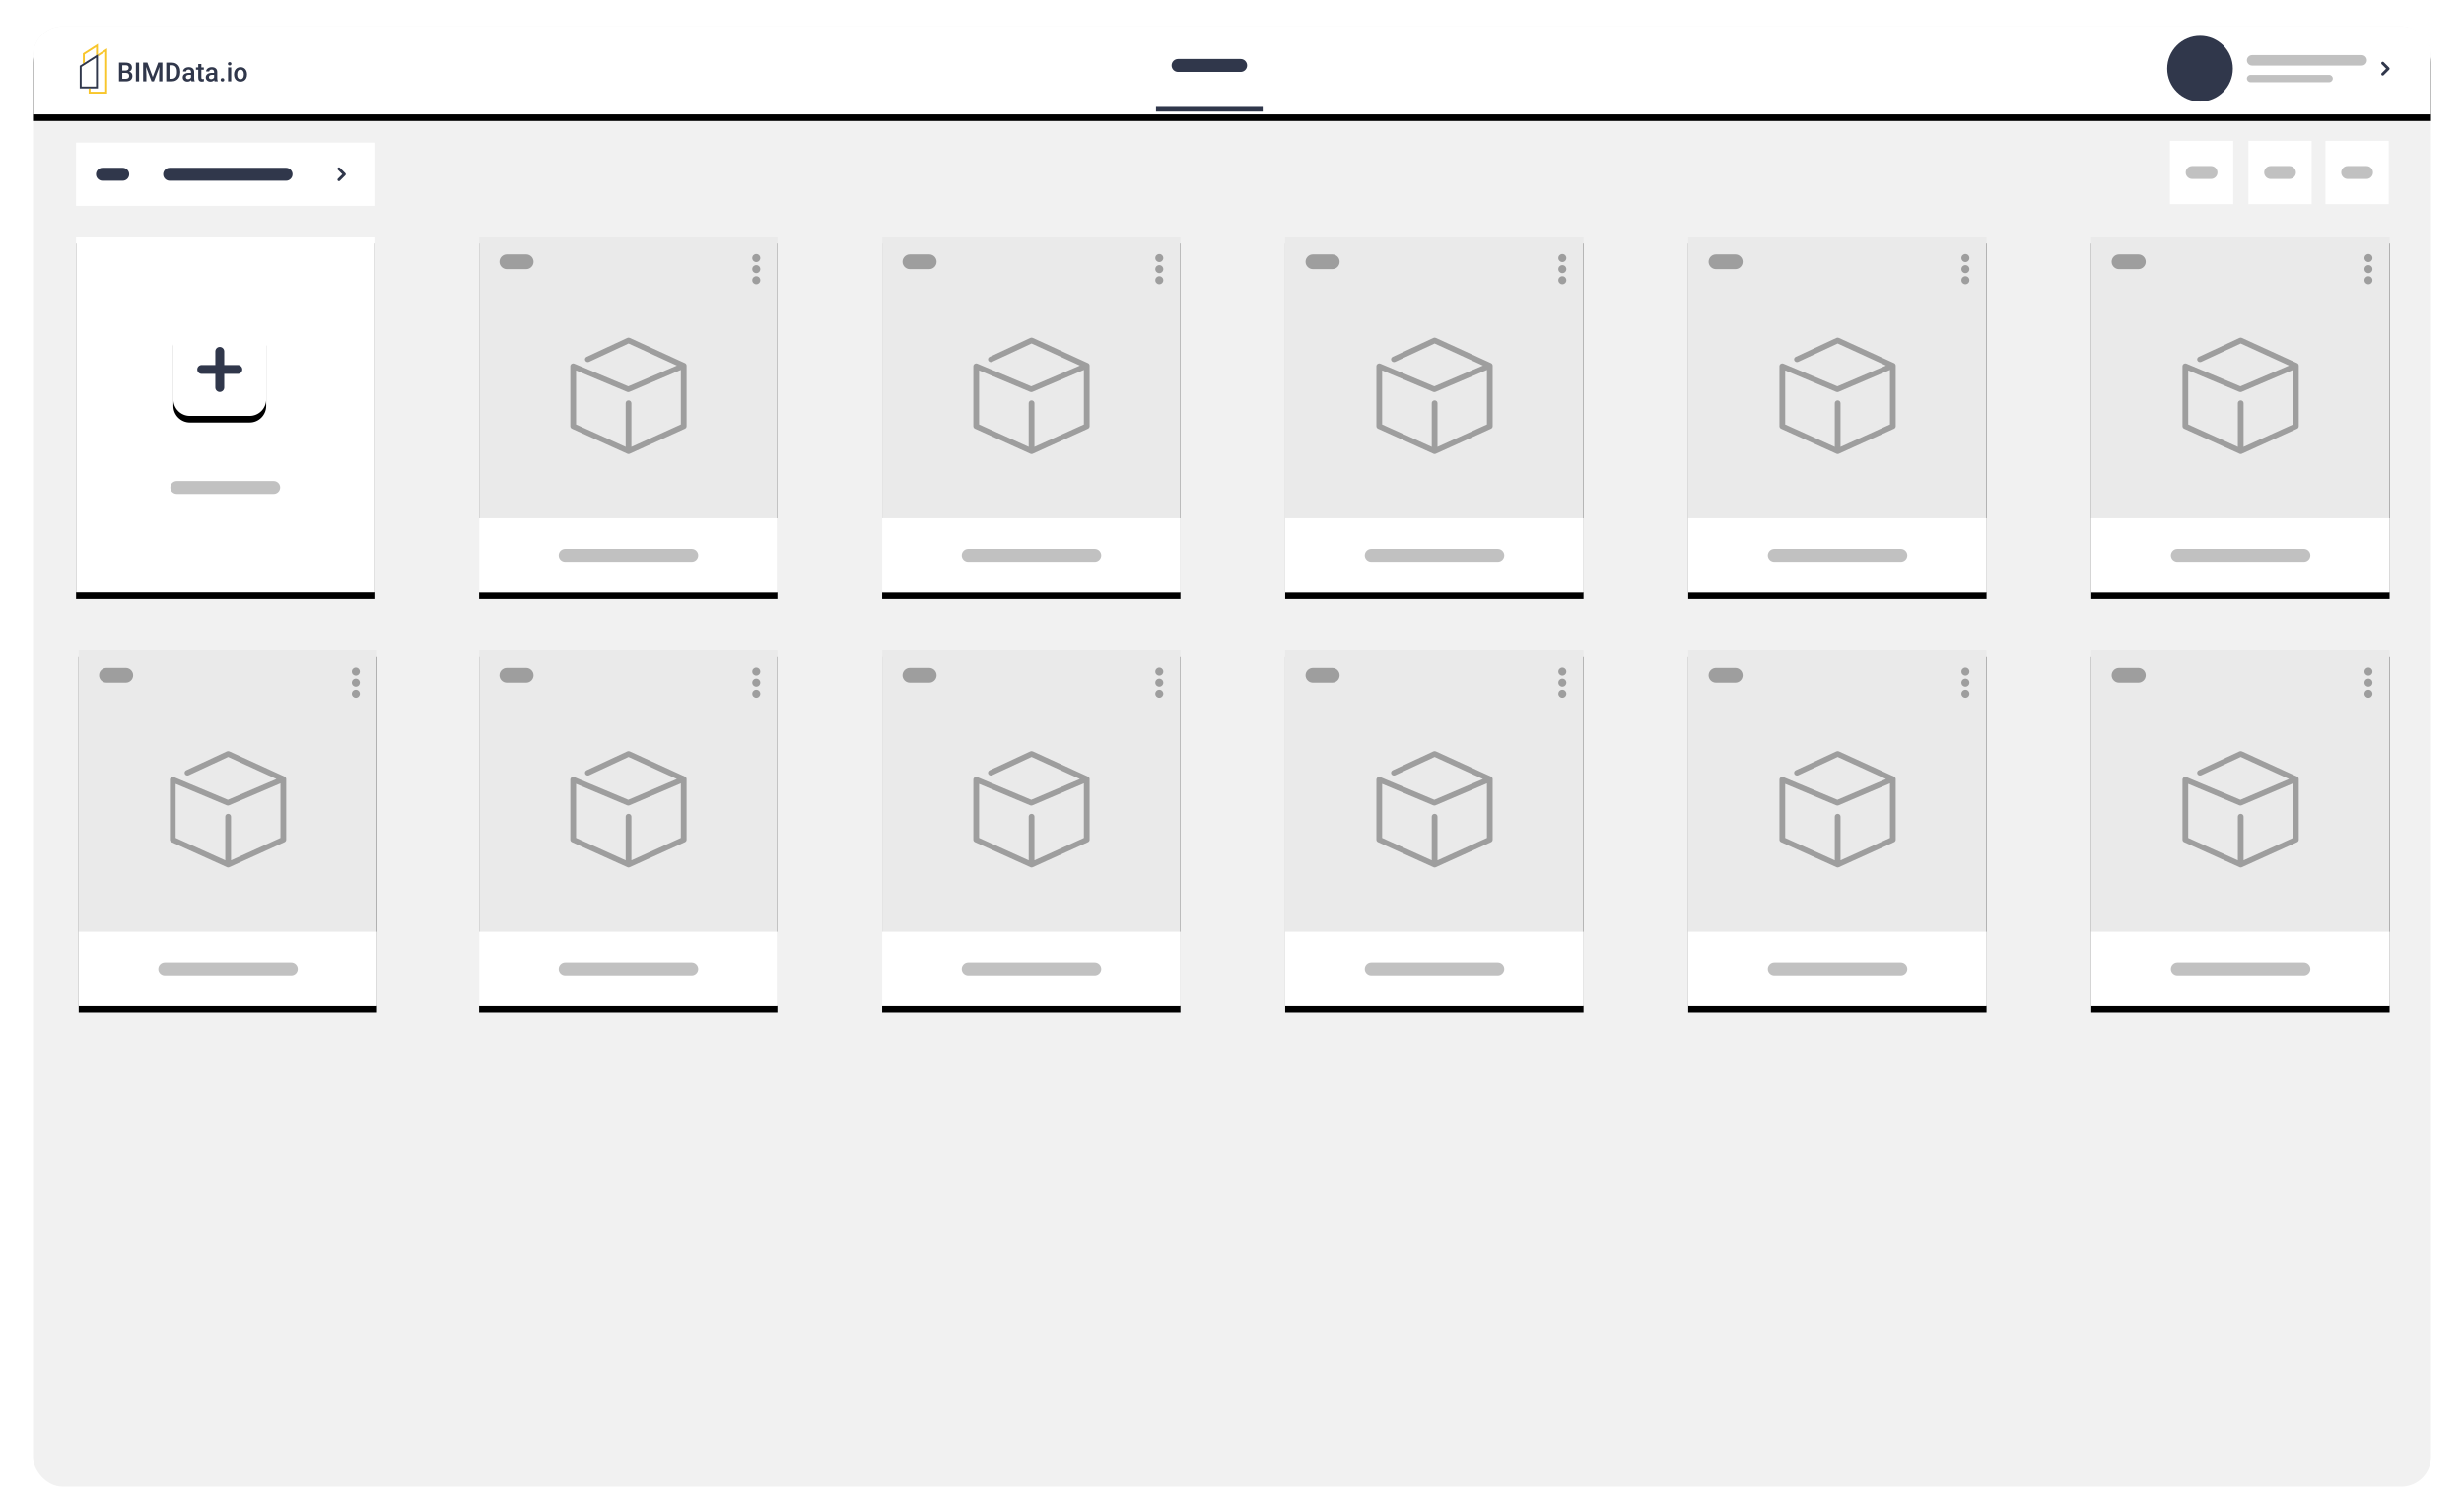 <?xml version="1.0" encoding="UTF-8"?>
<svg width="747px" height="451px" viewBox="0 0 747 451" version="1.1" xmlns="http://www.w3.org/2000/svg" xmlns:xlink="http://www.w3.org/1999/xlink">
    <!-- Generator: Sketch 55.2 (78181) - https://sketchapp.com -->
    <title>Group 129</title>
    <desc>Created with Sketch.</desc>
    <defs>
        <path d="M727,34.316 L727,26.686 L0,26.686 L0,41.946 L0,9 C-6.08718376e-16,4.029 4.029,2.6894344e-15 9,0 L718,0 C722.971,8.63279275e-16 727,4.029 727,9 L727,34.316 Z" id="path-1"></path>
        <filter x="-2.2%" y="-35.0%" width="104.4%" height="184.7%" filterUnits="objectBoundingBox" id="filter-2">
            <feOffset dx="0" dy="2" in="SourceAlpha" result="shadowOffsetOuter1"></feOffset>
            <feGaussianBlur stdDeviation="5" in="shadowOffsetOuter1" result="shadowBlurOuter1"></feGaussianBlur>
            <feColorMatrix values="0 0 0 0 0   0 0 0 0 0   0 0 0 0 0  0 0 0 0.1 0" type="matrix" in="shadowBlurOuter1"></feColorMatrix>
        </filter>
        <polygon id="path-3" points="0.94 168.925 91.385 168.925 91.385 61.141 0.94 61.141"></polygon>
        <filter x="-17.7%" y="-13.0%" width="135.4%" height="129.7%" filterUnits="objectBoundingBox" id="filter-4">
            <feOffset dx="0" dy="2" in="SourceAlpha" result="shadowOffsetOuter1"></feOffset>
            <feGaussianBlur stdDeviation="5" in="shadowOffsetOuter1" result="shadowBlurOuter1"></feGaussianBlur>
            <feColorMatrix values="0 0 0 0 0   0 0 0 0 0   0 0 0 0 0  0 0 0 0.1 0" type="matrix" in="shadowBlurOuter1"></feColorMatrix>
        </filter>
        <path d="M53.583,115.386 L35.439,115.386 C32.693,115.386 30.447,113.137 30.447,110.388 L30.447,92.225 C30.447,89.476 32.693,87.227 35.439,87.227 L53.583,87.227 C56.329,87.227 58.575,89.476 58.575,92.225 L58.575,110.388 C58.575,113.137 56.329,115.386 53.583,115.386" id="path-5"></path>
        <filter x="-56.9%" y="-49.7%" width="213.8%" height="213.6%" filterUnits="objectBoundingBox" id="filter-6">
            <feOffset dx="0" dy="2" in="SourceAlpha" result="shadowOffsetOuter1"></feOffset>
            <feGaussianBlur stdDeviation="5" in="shadowOffsetOuter1" result="shadowBlurOuter1"></feGaussianBlur>
            <feColorMatrix values="0 0 0 0 0   0 0 0 0 0   0 0 0 0 0  0 0 0 0.1 0" type="matrix" in="shadowBlurOuter1"></feColorMatrix>
        </filter>
        <polygon id="path-7" points="123.128 168.925 213.573 168.925 213.573 61.141 123.128 61.141"></polygon>
        <filter x="-17.7%" y="-13.0%" width="135.4%" height="129.7%" filterUnits="objectBoundingBox" id="filter-8">
            <feOffset dx="0" dy="2" in="SourceAlpha" result="shadowOffsetOuter1"></feOffset>
            <feGaussianBlur stdDeviation="5" in="shadowOffsetOuter1" result="shadowBlurOuter1"></feGaussianBlur>
            <feColorMatrix values="0 0 0 0 0   0 0 0 0 0   0 0 0 0 0  0 0 0 0.1 0" type="matrix" in="shadowBlurOuter1"></feColorMatrix>
        </filter>
        <polygon id="path-9" points="245.318 168.925 335.763 168.925 335.763 61.141 245.318 61.141"></polygon>
        <filter x="-17.7%" y="-13.0%" width="135.4%" height="129.7%" filterUnits="objectBoundingBox" id="filter-10">
            <feOffset dx="0" dy="2" in="SourceAlpha" result="shadowOffsetOuter1"></feOffset>
            <feGaussianBlur stdDeviation="5" in="shadowOffsetOuter1" result="shadowBlurOuter1"></feGaussianBlur>
            <feColorMatrix values="0 0 0 0 0   0 0 0 0 0   0 0 0 0 0  0 0 0 0.1 0" type="matrix" in="shadowBlurOuter1"></feColorMatrix>
        </filter>
        <polygon id="path-11" points="367.508 168.925 457.953 168.925 457.953 61.141 367.508 61.141"></polygon>
        <filter x="-17.7%" y="-13.0%" width="135.4%" height="129.7%" filterUnits="objectBoundingBox" id="filter-12">
            <feOffset dx="0" dy="2" in="SourceAlpha" result="shadowOffsetOuter1"></feOffset>
            <feGaussianBlur stdDeviation="5" in="shadowOffsetOuter1" result="shadowBlurOuter1"></feGaussianBlur>
            <feColorMatrix values="0 0 0 0 0   0 0 0 0 0   0 0 0 0 0  0 0 0 0.1 0" type="matrix" in="shadowBlurOuter1"></feColorMatrix>
        </filter>
        <polygon id="path-13" points="489.698 168.925 580.141 168.925 580.141 61.141 489.698 61.141"></polygon>
        <filter x="-17.7%" y="-13.0%" width="135.4%" height="129.7%" filterUnits="objectBoundingBox" id="filter-14">
            <feOffset dx="0" dy="2" in="SourceAlpha" result="shadowOffsetOuter1"></feOffset>
            <feGaussianBlur stdDeviation="5" in="shadowOffsetOuter1" result="shadowBlurOuter1"></feGaussianBlur>
            <feColorMatrix values="0 0 0 0 0   0 0 0 0 0   0 0 0 0 0  0 0 0 0.1 0" type="matrix" in="shadowBlurOuter1"></feColorMatrix>
        </filter>
        <polygon id="path-15" points="611.886 168.925 702.331 168.925 702.331 61.141 611.886 61.141"></polygon>
        <filter x="-17.7%" y="-13.0%" width="135.4%" height="129.7%" filterUnits="objectBoundingBox" id="filter-16">
            <feOffset dx="0" dy="2" in="SourceAlpha" result="shadowOffsetOuter1"></feOffset>
            <feGaussianBlur stdDeviation="5" in="shadowOffsetOuter1" result="shadowBlurOuter1"></feGaussianBlur>
            <feColorMatrix values="0 0 0 0 0   0 0 0 0 0   0 0 0 0 0  0 0 0 0.1 0" type="matrix" in="shadowBlurOuter1"></feColorMatrix>
        </filter>
        <polygon id="path-17" points="123.128 294.3 213.573 294.3 213.573 186.516 123.128 186.516"></polygon>
        <filter x="-17.7%" y="-13.0%" width="135.4%" height="129.7%" filterUnits="objectBoundingBox" id="filter-18">
            <feOffset dx="0" dy="2" in="SourceAlpha" result="shadowOffsetOuter1"></feOffset>
            <feGaussianBlur stdDeviation="5" in="shadowOffsetOuter1" result="shadowBlurOuter1"></feGaussianBlur>
            <feColorMatrix values="0 0 0 0 0   0 0 0 0 0   0 0 0 0 0  0 0 0 0.1 0" type="matrix" in="shadowBlurOuter1"></feColorMatrix>
        </filter>
        <polygon id="path-19" points="1.744 294.3 92.189 294.3 92.189 186.516 1.744 186.516"></polygon>
        <filter x="-17.7%" y="-13.0%" width="135.4%" height="129.7%" filterUnits="objectBoundingBox" id="filter-20">
            <feOffset dx="0" dy="2" in="SourceAlpha" result="shadowOffsetOuter1"></feOffset>
            <feGaussianBlur stdDeviation="5" in="shadowOffsetOuter1" result="shadowBlurOuter1"></feGaussianBlur>
            <feColorMatrix values="0 0 0 0 0   0 0 0 0 0   0 0 0 0 0  0 0 0 0.1 0" type="matrix" in="shadowBlurOuter1"></feColorMatrix>
        </filter>
        <polygon id="path-21" points="245.318 294.3 335.763 294.3 335.763 186.516 245.318 186.516"></polygon>
        <filter x="-17.7%" y="-13.0%" width="135.4%" height="129.7%" filterUnits="objectBoundingBox" id="filter-22">
            <feOffset dx="0" dy="2" in="SourceAlpha" result="shadowOffsetOuter1"></feOffset>
            <feGaussianBlur stdDeviation="5" in="shadowOffsetOuter1" result="shadowBlurOuter1"></feGaussianBlur>
            <feColorMatrix values="0 0 0 0 0   0 0 0 0 0   0 0 0 0 0  0 0 0 0.1 0" type="matrix" in="shadowBlurOuter1"></feColorMatrix>
        </filter>
        <polygon id="path-23" points="367.508 294.3 457.953 294.3 457.953 186.516 367.508 186.516"></polygon>
        <filter x="-17.7%" y="-13.0%" width="135.4%" height="129.7%" filterUnits="objectBoundingBox" id="filter-24">
            <feOffset dx="0" dy="2" in="SourceAlpha" result="shadowOffsetOuter1"></feOffset>
            <feGaussianBlur stdDeviation="5" in="shadowOffsetOuter1" result="shadowBlurOuter1"></feGaussianBlur>
            <feColorMatrix values="0 0 0 0 0   0 0 0 0 0   0 0 0 0 0  0 0 0 0.1 0" type="matrix" in="shadowBlurOuter1"></feColorMatrix>
        </filter>
        <polygon id="path-25" points="489.698 294.3 580.141 294.3 580.141 186.516 489.698 186.516"></polygon>
        <filter x="-17.7%" y="-13.0%" width="135.4%" height="129.7%" filterUnits="objectBoundingBox" id="filter-26">
            <feOffset dx="0" dy="2" in="SourceAlpha" result="shadowOffsetOuter1"></feOffset>
            <feGaussianBlur stdDeviation="5" in="shadowOffsetOuter1" result="shadowBlurOuter1"></feGaussianBlur>
            <feColorMatrix values="0 0 0 0 0   0 0 0 0 0   0 0 0 0 0  0 0 0 0.1 0" type="matrix" in="shadowBlurOuter1"></feColorMatrix>
        </filter>
        <polygon id="path-27" points="611.886 294.3 702.331 294.3 702.331 186.516 611.886 186.516"></polygon>
        <filter x="-17.7%" y="-13.0%" width="135.4%" height="129.7%" filterUnits="objectBoundingBox" id="filter-28">
            <feOffset dx="0" dy="2" in="SourceAlpha" result="shadowOffsetOuter1"></feOffset>
            <feGaussianBlur stdDeviation="5" in="shadowOffsetOuter1" result="shadowBlurOuter1"></feGaussianBlur>
            <feColorMatrix values="0 0 0 0 0   0 0 0 0 0   0 0 0 0 0  0 0 0 0.1 0" type="matrix" in="shadowBlurOuter1"></feColorMatrix>
        </filter>
    </defs>
    <g id="Page-1" stroke="none" stroke-width="1" fill="none" fill-rule="evenodd">
        <g id="Artboard" transform="translate(-2425, -119)">
            <g id="Group-129" transform="translate(2435, 127)">
                <rect id="Rectangle" fill="#F1F1F1" x="0" y="0" width="727" height="442.744" rx="9"></rect>
                <g id="Combined-Shape">
                    <use fill="black" fill-opacity="1" filter="url(#filter-2)" xlink:href="#path-1"></use>
                    <use fill="#FFFFFF" fill-rule="evenodd" xlink:href="#path-1"></use>
                </g>
                <g id="Group-128" transform="translate(12.117, 2.714)">
                    <path d="M14.948,11.405 L14.948,13.185 L16.046,13.185 C16.355,13.185 16.598,13.109 16.773,12.953 C16.949,12.8 17.034,12.586 17.034,12.313 C17.034,11.721 16.733,11.419 16.127,11.405 L14.948,11.405 Z M14.948,10.677 L15.918,10.677 C16.224,10.677 16.465,10.608 16.638,10.468 C16.812,10.328 16.897,10.132 16.897,9.875 C16.897,9.594 16.818,9.391 16.659,9.265 C16.497,9.141 16.249,9.078 15.909,9.078 L14.948,9.078 L14.948,10.677 Z M13.96,13.976 L13.96,8.28 L15.909,8.28 C16.553,8.28 17.043,8.408 17.379,8.667 C17.714,8.924 17.883,9.31 17.883,9.821 C17.883,10.083 17.811,10.317 17.671,10.524 C17.53,10.734 17.325,10.896 17.055,11.011 C17.361,11.094 17.599,11.252 17.768,11.482 C17.935,11.712 18.02,11.989 18.02,12.313 C18.02,12.847 17.849,13.257 17.505,13.546 C17.163,13.832 16.672,13.976 16.035,13.976 L13.96,13.976 Z" id="Fill-3" fill="#30374B"></path>
                    <polygon id="Fill-5" fill="#30374B" points="19.068 13.976 20.051 13.976 20.051 8.28 19.068 8.28"></polygon>
                    <polygon id="Fill-7" fill="#30374B" points="22.548 8.279 24.189 12.644 25.827 8.279 27.103 8.279 27.103 13.976 26.12 13.976 26.12 12.096 26.216 9.586 24.537 13.976 23.831 13.976 22.154 9.591 22.251 12.096 22.251 13.976 21.267 13.976 21.267 8.279"></polygon>
                    <path d="M29.26,9.078 L29.26,13.186 L29.906,13.186 C30.424,13.186 30.822,13.021 31.099,12.697 C31.376,12.373 31.518,11.906 31.522,11.3 L31.522,10.982 C31.522,10.365 31.39,9.892 31.122,9.567 C30.854,9.24 30.462,9.078 29.954,9.078 L29.26,9.078 Z M28.272,13.975 L28.272,8.281 L29.954,8.281 C30.456,8.281 30.901,8.391 31.291,8.616 C31.68,8.842 31.982,9.159 32.195,9.572 C32.409,9.982 32.515,10.455 32.515,10.987 L32.515,11.273 C32.515,11.811 32.407,12.287 32.193,12.695 C31.979,13.105 31.673,13.42 31.275,13.643 C30.879,13.864 30.424,13.975 29.911,13.975 L28.272,13.975 Z" id="Fill-8" fill="#30374B"></path>
                    <path d="M34.892,13.291 C35.079,13.291 35.256,13.244 35.421,13.153 C35.587,13.061 35.711,12.939 35.794,12.786 L35.794,11.989 L35.281,11.989 C34.93,11.989 34.667,12.049 34.489,12.171 C34.311,12.295 34.223,12.468 34.223,12.692 C34.223,12.874 34.284,13.021 34.406,13.129 C34.525,13.237 34.689,13.291 34.892,13.291 L34.892,13.291 Z M35.934,13.976 C35.893,13.895 35.857,13.762 35.826,13.579 C35.522,13.897 35.153,14.053 34.716,14.053 C34.291,14.053 33.944,13.933 33.676,13.69 C33.409,13.446 33.274,13.147 33.274,12.791 C33.274,12.34 33.44,11.993 33.775,11.752 C34.111,11.509 34.59,11.389 35.211,11.389 L35.794,11.389 L35.794,11.112 C35.794,10.893 35.734,10.718 35.61,10.585 C35.488,10.454 35.302,10.389 35.052,10.389 C34.836,10.389 34.658,10.443 34.52,10.551 C34.381,10.659 34.313,10.797 34.313,10.963 L33.364,10.963 C33.364,10.731 33.44,10.515 33.593,10.312 C33.748,10.109 33.956,9.952 34.221,9.837 C34.487,9.722 34.782,9.665 35.106,9.665 C35.601,9.665 35.997,9.789 36.29,10.039 C36.584,10.287 36.735,10.637 36.744,11.087 L36.744,12.998 C36.744,13.379 36.796,13.681 36.904,13.908 L36.904,13.976 L35.934,13.976 Z" id="Fill-9" fill="#30374B"></path>
                    <path d="M38.927,8.714 L38.927,9.744 L39.675,9.744 L39.675,10.447 L38.927,10.447 L38.927,12.808 C38.927,12.97 38.959,13.087 39.022,13.16 C39.087,13.232 39.202,13.268 39.364,13.268 C39.474,13.268 39.585,13.254 39.697,13.227 L39.697,13.964 C39.481,14.023 39.272,14.054 39.071,14.054 C38.342,14.054 37.977,13.651 37.977,12.844 L37.977,10.447 L37.284,10.447 L37.284,9.744 L37.977,9.744 L37.977,8.714 L38.927,8.714 Z" id="Fill-10" fill="#30374B"></path>
                    <path d="M41.881,13.291 C42.068,13.291 42.246,13.244 42.41,13.153 C42.577,13.061 42.701,12.939 42.784,12.786 L42.784,11.989 L42.273,11.989 C41.922,11.989 41.656,12.049 41.479,12.171 C41.303,12.295 41.213,12.468 41.213,12.692 C41.213,12.874 41.274,13.021 41.395,13.129 C41.517,13.237 41.679,13.291 41.881,13.291 L41.881,13.291 Z M42.924,13.976 C42.883,13.895 42.847,13.762 42.815,13.579 C42.514,13.897 42.143,14.053 41.706,14.053 C41.28,14.053 40.936,13.933 40.666,13.69 C40.398,13.446 40.263,13.147 40.263,12.791 C40.263,12.34 40.43,11.993 40.765,11.752 C41.1,11.509 41.58,11.389 42.203,11.389 L42.784,11.389 L42.784,11.112 C42.784,10.893 42.723,10.718 42.599,10.585 C42.478,10.454 42.291,10.389 42.041,10.389 C41.825,10.389 41.647,10.443 41.51,10.551 C41.373,10.659 41.303,10.797 41.303,10.963 L40.353,10.963 C40.353,10.731 40.43,10.515 40.585,10.312 C40.738,10.109 40.947,9.952 41.211,9.837 C41.476,9.722 41.771,9.665 42.098,9.665 C42.59,9.665 42.987,9.789 43.281,10.039 C43.574,10.287 43.725,10.637 43.734,11.087 L43.734,12.998 C43.734,13.379 43.788,13.681 43.894,13.908 L43.894,13.976 L42.924,13.976 Z" id="Fill-11" fill="#30374B"></path>
                    <path d="M45.32,12.974 C45.498,12.974 45.633,13.024 45.73,13.125 C45.827,13.224 45.876,13.35 45.876,13.501 C45.876,13.65 45.827,13.774 45.73,13.871 C45.633,13.97 45.498,14.017 45.32,14.017 C45.152,14.017 45.017,13.97 44.917,13.873 C44.818,13.776 44.769,13.652 44.769,13.501 C44.769,13.35 44.816,13.224 44.913,13.125 C45.01,13.024 45.145,12.974 45.32,12.974" id="Fill-12" fill="#30374B"></path>
                    <path d="M47.022,13.976 L47.972,13.976 L47.972,9.745 L47.022,9.745 L47.022,13.976 Z M46.966,8.643 C46.966,8.496 47.011,8.377 47.103,8.28 C47.196,8.183 47.329,8.136 47.502,8.136 C47.673,8.136 47.806,8.183 47.898,8.28 C47.993,8.377 48.04,8.496 48.04,8.643 C48.04,8.787 47.993,8.906 47.898,9.001 C47.806,9.098 47.673,9.145 47.502,9.145 C47.329,9.145 47.196,9.098 47.103,9.001 C47.011,8.906 46.966,8.787 46.966,8.643 L46.966,8.643 Z" id="Fill-13" fill="#30374B"></path>
                    <path d="M49.778,11.902 C49.778,12.337 49.868,12.678 50.048,12.925 C50.228,13.171 50.478,13.295 50.797,13.295 C51.119,13.295 51.369,13.169 51.547,12.919 C51.725,12.669 51.815,12.301 51.815,11.819 C51.815,11.391 51.722,11.053 51.538,10.803 C51.356,10.553 51.106,10.427 50.791,10.427 C50.48,10.427 50.235,10.551 50.052,10.796 C49.87,11.044 49.778,11.411 49.778,11.902 L49.778,11.902 Z M48.828,11.819 C48.828,11.405 48.911,11.033 49.076,10.699 C49.24,10.366 49.469,10.111 49.767,9.933 C50.064,9.753 50.404,9.665 50.791,9.665 C51.36,9.665 51.824,9.848 52.179,10.215 C52.535,10.584 52.726,11.071 52.756,11.679 L52.76,11.902 C52.76,12.319 52.679,12.693 52.519,13.02 C52.359,13.349 52.13,13.604 51.833,13.784 C51.533,13.964 51.189,14.054 50.797,14.054 C50.201,14.054 49.724,13.854 49.366,13.457 C49.008,13.058 48.828,12.529 48.828,11.866 L48.828,11.819 Z" id="Fill-14" fill="#30374B"></path>
                    <polygon id="Fill-15" fill="#F8C62C" points="7.569 5.727 7.569 6.416 9.78 5.004 9.78 17.088 5.337 17.088 5.337 16.092 4.756 16.092 4.756 17.669 10.36 17.669 10.36 3.945"></polygon>
                    <polygon id="Fill-16" fill="#F8C62C" points="3.005 5.473 3.005 8.643 3.586 8.271 3.586 5.874 3.586 5.791 6.989 3.616 6.989 5.874 6.989 6.097 7.57 5.727 7.57 2.557"></polygon>
                    <path d="M6.989,15.511 L2.638,15.511 L2.638,9.565 L6.989,6.786 L6.989,15.511 Z M2.06,9.247 L2.06,16.092 L7.57,16.092 L7.57,5.727 L2.06,9.247 Z" id="Fill-17" fill="#30374B"></path>
                    <polygon id="Fill-18" fill="#FFFFFF" points="659.53 51.184 678.704 51.184 678.704 31.998 659.53 31.998"></polygon>
                    <path d="M671.972,43.551 L666.264,43.551 C665.186,43.551 664.306,42.668 664.306,41.591 C664.306,40.512 665.186,39.631 666.264,39.631 L671.972,39.631 C673.05,39.631 673.93,40.512 673.93,41.591 C673.93,42.668 673.05,43.551 671.972,43.551" id="Fill-19" fill="#C1C1C1"></path>
                    <polygon id="Fill-20" fill="#FFFFFF" points="682.889 51.184 702.065 51.184 702.065 31.998 682.889 31.998"></polygon>
                    <path d="M695.332,43.551 L689.622,43.551 C688.544,43.551 687.664,42.668 687.664,41.591 C687.664,40.512 688.544,39.631 689.622,39.631 L695.332,39.631 C696.411,39.631 697.288,40.512 697.288,41.591 C697.288,42.668 696.411,43.551 695.332,43.551" id="Fill-21" fill="#C1C1C1"></path>
                    <polygon id="Fill-22" fill="#FFFFFF" points="635.739 51.184 654.916 51.184 654.916 31.998 635.739 31.998"></polygon>
                    <path d="M648.183,43.551 L642.472,43.551 C641.394,43.551 640.514,42.668 640.514,41.591 C640.514,40.512 641.394,39.631 642.472,39.631 L648.183,39.631 C649.261,39.631 650.141,40.512 650.141,41.591 C650.141,42.668 649.261,43.551 648.183,43.551" id="Fill-23" fill="#C1C1C1"></path>
                    <path d="M354.004,11.105 L335.032,11.105 C333.956,11.105 333.074,10.222 333.074,9.145 C333.074,8.065 333.956,7.184 335.032,7.184 L354.004,7.184 C355.082,7.184 355.962,8.065 355.962,9.145 C355.962,10.222 355.082,11.105 354.004,11.105" id="Fill-24" fill="#30374B"></path>
                    <polygon id="Fill-25" fill="#30374B" points="328.351 23.115 360.686 23.115 360.686 21.698 328.351 21.698"></polygon>
                    <path d="M654.81,10.113 C654.81,15.616 650.355,20.077 644.857,20.077 C639.363,20.077 634.904,15.616 634.904,10.113 C634.904,4.611 639.363,0.15 644.857,0.15 C650.355,0.15 654.81,4.611 654.81,10.113" id="Fill-26" fill="#30374B"></path>
                    <path d="M693.871,9.179 L660.654,9.179 C659.78,9.179 659.067,8.465 659.067,7.591 C659.067,6.719 659.78,6.005 660.654,6.005 L693.871,6.005 C694.744,6.005 695.457,6.719 695.457,7.591 C695.457,8.465 694.744,9.179 693.871,9.179" id="Fill-27" fill="#C1C1C1"></path>
                    <path d="M683.999,12.009 L660.173,12.009 C659.567,12.009 659.068,12.507 659.068,13.115 C659.068,13.726 659.567,14.222 660.173,14.222 L683.999,14.222 C684.607,14.222 685.104,13.726 685.104,13.115 C685.104,12.507 684.607,12.009 683.999,12.009" id="Fill-28" fill="#C1C1C1"></path>
                    <path d="M699.926,8.769 L701.27,10.114 L699.926,11.457 C699.757,11.628 699.757,11.91 699.926,12.079 C700.097,12.25 700.379,12.25 700.547,12.079 L702.204,10.425 C702.375,10.254 702.375,9.975 702.204,9.801 L700.547,8.147 C700.379,7.976 700.097,7.976 699.926,8.147 C699.757,8.318 699.757,8.598 699.926,8.769" id="Fill-29" fill="#30374B"></path>
                    <g id="Fill-30">
                        <use fill="black" fill-opacity="1" filter="url(#filter-4)" xlink:href="#path-3"></use>
                        <use fill="#FFFFFF" fill-rule="evenodd" xlink:href="#path-3"></use>
                    </g>
                    <path d="M60.861,139.062 L31.48,139.062 C30.402,139.062 29.522,138.179 29.522,137.102 C29.522,136.025 30.402,135.142 31.48,135.142 L60.861,135.142 C61.939,135.142 62.819,136.025 62.819,137.102 C62.819,138.179 61.939,139.062 60.861,139.062" id="Fill-31" fill="#C1C1C1"></path>
                    <g id="Fill-32">
                        <use fill="black" fill-opacity="1" filter="url(#filter-6)" xlink:href="#path-5"></use>
                        <use fill="#FFFFFF" fill-rule="evenodd" xlink:href="#path-5"></use>
                    </g>
                    <path d="M44.51,108.138 L44.51,108.138 C43.768,108.138 43.16,107.53 43.16,106.787 L43.16,95.824 C43.16,95.081 43.768,94.473 44.51,94.473 C45.253,94.473 45.861,95.081 45.861,95.824 L45.861,106.787 C45.861,107.53 45.253,108.138 44.51,108.138" id="Fill-34" fill="#30374B"></path>
                    <path d="M37.686,101.306 L37.686,101.306 C37.686,100.563 38.293,99.954 39.036,99.954 L49.986,99.954 C50.729,99.954 51.336,100.563 51.336,101.306 C51.336,102.05 50.729,102.658 49.986,102.658 L39.036,102.658 C38.293,102.658 37.686,102.05 37.686,101.306" id="Fill-35" fill="#30374B"></path>
                    <g id="Fill-36">
                        <use fill="black" fill-opacity="1" filter="url(#filter-8)" xlink:href="#path-7"></use>
                        <use fill="#EAEAEA" fill-rule="evenodd" xlink:href="#path-7"></use>
                    </g>
                    <polygon id="Fill-37" fill="#FFFFFF" points="123.128 168.925 213.573 168.925 213.573 146.447 123.128 146.447"></polygon>
                    <path d="M149.222,155.726 L187.591,155.726 C188.667,155.726 189.549,156.61 189.549,157.687 C189.549,158.766 188.667,159.647 187.591,159.647 L149.222,159.647 C148.144,159.647 147.264,158.766 147.264,157.687 C147.264,156.61 148.144,155.726 149.222,155.726" id="Fill-38" fill="#C1C1C1"></path>
                    <path d="M137.407,70.902 L131.533,70.902 C130.306,70.902 129.302,69.897 129.302,68.669 C129.302,67.441 130.306,66.438 131.533,66.438 L137.407,66.438 C138.634,66.438 139.638,67.441 139.638,68.669 C139.638,69.897 138.634,70.902 137.407,70.902" id="Fill-39" fill="#9E9E9E"></path>
                    <path d="M208.371,67.545 C208.371,68.216 207.826,68.762 207.155,68.762 C206.484,68.762 205.942,68.216 205.942,67.545 C205.942,66.873 206.484,66.328 207.155,66.328 C207.826,66.328 208.371,66.873 208.371,67.545" id="Fill-40" fill="#9E9E9E"></path>
                    <path d="M208.371,70.902 C208.371,71.573 207.826,72.118 207.155,72.118 C206.484,72.118 205.942,71.573 205.942,70.902 C205.942,70.23 206.484,69.685 207.155,69.685 C207.826,69.685 208.371,70.23 208.371,70.902" id="Fill-41" fill="#9E9E9E"></path>
                    <path d="M208.371,74.258 C208.371,74.93 207.826,75.475 207.155,75.475 C206.484,75.475 205.942,74.93 205.942,74.258 C205.942,73.587 206.484,73.042 207.155,73.042 C207.826,73.042 208.371,73.587 208.371,74.258" id="Fill-42" fill="#9E9E9E"></path>
                    <path d="M185.534,99.388 L168.807,91.739 C168.568,91.63 168.293,91.63 168.055,91.741 L155.716,97.478 C155.284,97.68 155.102,98.181 155.311,98.6 C155.52,99.017 156.04,99.195 156.472,98.992 L168.437,93.429 L183.081,100.125 L168.35,106.416 L151.998,99.551 C151.728,99.438 151.419,99.463 151.174,99.618 C150.929,99.774 150.78,100.037 150.78,100.321 L150.78,118.516 C150.78,118.843 150.976,119.14 151.282,119.278 L168.064,126.869 C168.068,126.871 168.071,126.871 168.075,126.874 C168.095,126.883 168.116,126.889 168.138,126.896 C168.145,126.901 168.152,126.903 168.161,126.905 C168.183,126.912 168.206,126.919 168.228,126.923 C168.235,126.925 168.242,126.928 168.251,126.93 C168.275,126.934 168.298,126.939 168.325,126.941 C168.329,126.943 168.334,126.943 168.341,126.943 C168.372,126.946 168.404,126.948 168.433,126.948 C168.467,126.948 168.496,126.946 168.525,126.943 C168.532,126.943 168.539,126.941 168.546,126.941 C168.57,126.939 168.595,126.934 168.618,126.93 C168.624,126.928 168.633,126.925 168.64,126.923 C168.663,126.919 168.685,126.912 168.708,126.905 C168.714,126.903 168.723,126.898 168.732,126.896 C168.753,126.889 168.773,126.883 168.793,126.874 C168.795,126.871 168.8,126.871 168.804,126.869 L185.532,119.278 C185.838,119.138 186.032,118.843 186.032,118.516 L186.032,100.148 C186.032,99.823 185.838,99.528 185.534,99.388 L185.534,99.388 Z M184.29,117.982 L169.304,124.785 L169.304,111.52 C169.304,111.056 168.915,110.679 168.433,110.679 C167.951,110.679 167.564,111.056 167.564,111.52 L167.564,124.785 L152.522,117.982 L152.522,101.603 L168.005,108.104 C168.228,108.196 168.483,108.196 168.705,108.102 L184.29,101.446 L184.29,117.982 Z" id="Fill-43" fill="#9E9E9E"></path>
                    <g id="Fill-44">
                        <use fill="black" fill-opacity="1" filter="url(#filter-10)" xlink:href="#path-9"></use>
                        <use fill="#EAEAEA" fill-rule="evenodd" xlink:href="#path-9"></use>
                    </g>
                    <polygon id="Fill-45" fill="#FFFFFF" points="245.318 168.925 335.763 168.925 335.763 146.447 245.318 146.447"></polygon>
                    <path d="M271.411,155.726 L309.78,155.726 C310.856,155.726 311.738,156.61 311.738,157.687 C311.738,158.766 310.856,159.647 309.78,159.647 L271.411,159.647 C270.333,159.647 269.453,158.766 269.453,157.687 C269.453,156.61 270.333,155.726 271.411,155.726" id="Fill-46" fill="#C1C1C1"></path>
                    <path d="M259.597,70.902 L253.722,70.902 C252.495,70.902 251.492,69.897 251.492,68.669 C251.492,67.441 252.495,66.438 253.722,66.438 L259.597,66.438 C260.823,66.438 261.827,67.441 261.827,68.669 C261.827,69.897 260.823,70.902 259.597,70.902" id="Fill-47" fill="#9E9E9E"></path>
                    <path d="M330.56,67.545 C330.56,68.216 330.015,68.762 329.344,68.762 C328.676,68.762 328.131,68.216 328.131,67.545 C328.131,66.873 328.676,66.328 329.344,66.328 C330.015,66.328 330.56,66.873 330.56,67.545" id="Fill-48" fill="#9E9E9E"></path>
                    <path d="M330.56,70.902 C330.56,71.573 330.015,72.118 329.344,72.118 C328.676,72.118 328.131,71.573 328.131,70.902 C328.131,70.23 328.676,69.685 329.344,69.685 C330.015,69.685 330.56,70.23 330.56,70.902" id="Fill-49" fill="#9E9E9E"></path>
                    <path d="M330.56,74.258 C330.56,74.93 330.015,75.475 329.344,75.475 C328.676,75.475 328.131,74.93 328.131,74.258 C328.131,73.587 328.676,73.042 329.344,73.042 C330.015,73.042 330.56,73.587 330.56,74.258" id="Fill-50" fill="#9E9E9E"></path>
                    <path d="M307.723,99.388 L290.996,91.739 C290.757,91.63 290.482,91.63 290.244,91.741 L277.905,97.478 C277.473,97.68 277.291,98.181 277.5,98.6 C277.709,99.017 278.229,99.195 278.661,98.992 L290.626,93.429 L305.27,100.125 L290.539,106.416 L274.187,99.551 C273.919,99.438 273.608,99.463 273.363,99.618 C273.118,99.774 272.969,100.037 272.969,100.321 L272.969,118.516 C272.969,118.843 273.165,119.14 273.471,119.278 L290.253,126.869 C290.257,126.871 290.262,126.871 290.264,126.874 C290.284,126.883 290.305,126.889 290.327,126.896 C290.334,126.901 290.341,126.903 290.35,126.905 C290.372,126.912 290.395,126.919 290.417,126.923 C290.424,126.925 290.431,126.928 290.44,126.93 C290.464,126.934 290.487,126.939 290.514,126.941 C290.518,126.943 290.525,126.943 290.53,126.943 C290.561,126.946 290.593,126.948 290.622,126.948 C290.656,126.948 290.685,126.946 290.716,126.943 C290.721,126.943 290.728,126.941 290.734,126.941 C290.759,126.939 290.784,126.934 290.806,126.93 C290.815,126.928 290.822,126.925 290.829,126.923 C290.851,126.919 290.874,126.912 290.896,126.905 C290.903,126.903 290.912,126.898 290.921,126.896 C290.941,126.889 290.962,126.883 290.982,126.874 C290.987,126.871 290.989,126.871 290.993,126.869 L307.721,119.278 C308.027,119.138 308.221,118.843 308.221,118.516 L308.221,100.148 C308.221,99.823 308.027,99.528 307.723,99.388 L307.723,99.388 Z M306.481,117.982 L291.495,124.785 L291.495,111.52 C291.495,111.056 291.104,110.679 290.622,110.679 C290.142,110.679 289.753,111.056 289.753,111.52 L289.753,124.785 L274.711,117.982 L274.711,101.603 L290.194,108.104 C290.417,108.196 290.671,108.196 290.894,108.102 L306.481,101.446 L306.481,117.982 Z" id="Fill-51" fill="#9E9E9E"></path>
                    <g id="Fill-52">
                        <use fill="black" fill-opacity="1" filter="url(#filter-12)" xlink:href="#path-11"></use>
                        <use fill="#EAEAEA" fill-rule="evenodd" xlink:href="#path-11"></use>
                    </g>
                    <polygon id="Fill-53" fill="#FFFFFF" points="367.508 168.925 457.953 168.925 457.953 146.447 367.508 146.447"></polygon>
                    <path d="M393.6,155.726 L431.969,155.726 C433.045,155.726 433.927,156.61 433.927,157.687 C433.927,158.766 433.045,159.647 431.969,159.647 L393.6,159.647 C392.522,159.647 391.642,158.766 391.642,157.687 C391.642,156.61 392.522,155.726 393.6,155.726" id="Fill-54" fill="#C1C1C1"></path>
                    <path d="M381.787,70.902 L375.912,70.902 C374.686,70.902 373.682,69.897 373.682,68.669 C373.682,67.441 374.686,66.438 375.912,66.438 L381.787,66.438 C383.013,66.438 384.017,67.441 384.017,68.669 C384.017,69.897 383.013,70.902 381.787,70.902" id="Fill-55" fill="#9E9E9E"></path>
                    <path d="M452.749,67.545 C452.749,68.216 452.206,68.762 451.533,68.762 C450.865,68.762 450.32,68.216 450.32,67.545 C450.32,66.873 450.865,66.328 451.533,66.328 C452.206,66.328 452.749,66.873 452.749,67.545" id="Fill-56" fill="#9E9E9E"></path>
                    <path d="M452.749,70.902 C452.749,71.573 452.206,72.118 451.533,72.118 C450.865,72.118 450.32,71.573 450.32,70.902 C450.32,70.23 450.865,69.685 451.533,69.685 C452.206,69.685 452.749,70.23 452.749,70.902" id="Fill-57" fill="#9E9E9E"></path>
                    <path d="M452.749,74.258 C452.749,74.93 452.206,75.475 451.533,75.475 C450.865,75.475 450.32,74.93 450.32,74.258 C450.32,73.587 450.865,73.042 451.533,73.042 C452.206,73.042 452.749,73.587 452.749,74.258" id="Fill-58" fill="#9E9E9E"></path>
                    <path d="M429.912,99.388 L413.185,91.739 C412.946,91.63 412.671,91.63 412.433,91.741 L400.094,97.478 C399.662,97.68 399.48,98.181 399.689,98.6 C399.898,99.017 400.418,99.195 400.85,98.992 L412.816,93.429 L427.459,100.125 L412.728,106.416 L396.378,99.551 C396.108,99.438 395.797,99.463 395.552,99.618 C395.307,99.774 395.158,100.037 395.158,100.321 L395.158,118.516 C395.158,118.843 395.354,119.14 395.66,119.278 L412.442,126.869 C412.446,126.871 412.451,126.871 412.453,126.874 C412.473,126.883 412.494,126.889 412.516,126.896 C412.523,126.901 412.532,126.903 412.539,126.905 C412.561,126.912 412.584,126.919 412.606,126.923 C412.613,126.925 412.62,126.928 412.629,126.93 C412.653,126.934 412.676,126.939 412.703,126.941 C412.707,126.943 412.714,126.943 412.719,126.943 C412.75,126.946 412.782,126.948 412.811,126.948 C412.845,126.948 412.874,126.946 412.906,126.943 C412.91,126.943 412.917,126.941 412.924,126.941 C412.948,126.939 412.973,126.934 412.996,126.93 C413.005,126.928 413.011,126.925 413.018,126.923 C413.041,126.919 413.063,126.912 413.086,126.905 C413.095,126.903 413.101,126.898 413.11,126.896 C413.131,126.889 413.151,126.883 413.171,126.874 C413.176,126.871 413.178,126.871 413.182,126.869 L429.91,119.278 C430.216,119.138 430.41,118.843 430.41,118.516 L430.41,100.148 C430.41,99.823 430.216,99.528 429.912,99.388 L429.912,99.388 Z M428.67,117.982 L413.684,124.785 L413.684,111.52 C413.684,111.056 413.293,110.679 412.811,110.679 C412.332,110.679 411.942,111.056 411.942,111.52 L411.942,124.785 L396.9,117.982 L396.9,101.603 L412.383,108.104 C412.606,108.196 412.861,108.196 413.083,108.102 L428.67,101.446 L428.67,117.982 Z" id="Fill-59" fill="#9E9E9E"></path>
                    <g id="Fill-60">
                        <use fill="black" fill-opacity="1" filter="url(#filter-14)" xlink:href="#path-13"></use>
                        <use fill="#EAEAEA" fill-rule="evenodd" xlink:href="#path-13"></use>
                    </g>
                    <polygon id="Fill-61" fill="#FFFFFF" points="489.698 168.925 580.141 168.925 580.141 146.447 489.698 146.447"></polygon>
                    <path d="M515.789,155.726 L554.158,155.726 C555.236,155.726 556.116,156.61 556.116,157.687 C556.116,158.766 555.236,159.647 554.158,159.647 L515.789,159.647 C514.711,159.647 513.831,158.766 513.831,157.687 C513.831,156.61 514.711,155.726 515.789,155.726" id="Fill-62" fill="#C1C1C1"></path>
                    <path d="M503.976,70.902 L498.101,70.902 C496.875,70.902 495.871,69.897 495.871,68.669 C495.871,67.441 496.875,66.438 498.101,66.438 L503.976,66.438 C505.203,66.438 506.206,67.441 506.206,68.669 C506.206,69.897 505.203,70.902 503.976,70.902" id="Fill-63" fill="#9E9E9E"></path>
                    <path d="M574.938,67.545 C574.938,68.216 574.395,68.762 573.725,68.762 C573.052,68.762 572.509,68.216 572.509,67.545 C572.509,66.873 573.052,66.328 573.725,66.328 C574.395,66.328 574.938,66.873 574.938,67.545" id="Fill-64" fill="#9E9E9E"></path>
                    <path d="M574.938,70.902 C574.938,71.573 574.395,72.118 573.725,72.118 C573.052,72.118 572.509,71.573 572.509,70.902 C572.509,70.23 573.052,69.685 573.725,69.685 C574.395,69.685 574.938,70.23 574.938,70.902" id="Fill-65" fill="#9E9E9E"></path>
                    <path d="M574.938,74.258 C574.938,74.93 574.395,75.475 573.725,75.475 C573.052,75.475 572.509,74.93 572.509,74.258 C572.509,73.587 573.052,73.042 573.725,73.042 C574.395,73.042 574.938,73.587 574.938,74.258" id="Fill-66" fill="#9E9E9E"></path>
                    <path d="M552.103,99.388 L535.375,91.739 C535.136,91.63 534.859,91.63 534.623,91.741 L522.284,97.478 C521.852,97.68 521.67,98.181 521.879,98.6 C522.086,99.017 522.608,99.195 523.041,98.992 L535.004,93.429 L549.647,100.125 L534.918,106.416 L518.566,99.551 C518.296,99.438 517.988,99.463 517.74,99.618 C517.497,99.774 517.348,100.037 517.348,100.321 L517.348,118.516 C517.348,118.843 517.544,119.14 517.848,119.278 L534.632,126.869 C534.637,126.871 534.639,126.871 534.643,126.874 C534.664,126.883 534.684,126.889 534.704,126.896 C534.713,126.901 534.72,126.903 534.729,126.905 C534.751,126.912 534.774,126.919 534.796,126.923 C534.803,126.925 534.81,126.928 534.817,126.93 C534.841,126.934 534.866,126.939 534.891,126.941 C534.898,126.943 534.902,126.943 534.909,126.943 C534.94,126.946 534.97,126.948 535.001,126.948 C535.033,126.948 535.064,126.946 535.094,126.943 C535.1,126.943 535.107,126.941 535.114,126.941 C535.136,126.939 535.161,126.934 535.186,126.93 C535.193,126.928 535.199,126.925 535.208,126.923 C535.231,126.919 535.253,126.912 535.274,126.905 C535.283,126.903 535.292,126.898 535.298,126.896 C535.319,126.889 535.341,126.883 535.361,126.874 C535.364,126.871 535.368,126.871 535.373,126.869 L552.1,119.278 C552.404,119.138 552.6,118.843 552.6,118.516 L552.6,100.148 C552.6,99.823 552.406,99.528 552.103,99.388 L552.103,99.388 Z M550.858,117.982 L535.872,124.785 L535.872,111.52 C535.872,111.056 535.483,110.679 535.001,110.679 C534.52,110.679 534.13,111.056 534.13,111.52 L534.13,124.785 L519.091,117.982 L519.091,101.603 L534.571,108.104 C534.796,108.196 535.051,108.196 535.271,108.102 L550.858,101.446 L550.858,117.982 Z" id="Fill-67" fill="#9E9E9E"></path>
                    <g id="Fill-68">
                        <use fill="black" fill-opacity="1" filter="url(#filter-16)" xlink:href="#path-15"></use>
                        <use fill="#EAEAEA" fill-rule="evenodd" xlink:href="#path-15"></use>
                    </g>
                    <polygon id="Fill-69" fill="#FFFFFF" points="611.886 168.925 702.331 168.925 702.331 146.447 611.886 146.447"></polygon>
                    <path d="M637.979,155.726 L676.348,155.726 C677.424,155.726 678.306,156.61 678.306,157.687 C678.306,158.766 677.424,159.647 676.348,159.647 L637.979,159.647 C636.901,159.647 636.021,158.766 636.021,157.687 C636.021,156.61 636.901,155.726 637.979,155.726" id="Fill-70" fill="#C1C1C1"></path>
                    <path d="M626.165,70.902 L620.291,70.902 C619.064,70.902 618.06,69.897 618.06,68.669 C618.06,67.441 619.064,66.438 620.291,66.438 L626.165,66.438 C627.392,66.438 628.396,67.441 628.396,68.669 C628.396,69.897 627.392,70.902 626.165,70.902" id="Fill-71" fill="#9E9E9E"></path>
                    <path d="M697.128,67.545 C697.128,68.216 696.583,68.762 695.913,68.762 C695.242,68.762 694.7,68.216 694.7,67.545 C694.7,66.873 695.242,66.328 695.913,66.328 C696.583,66.328 697.128,66.873 697.128,67.545" id="Fill-72" fill="#9E9E9E"></path>
                    <path d="M697.128,70.902 C697.128,71.573 696.583,72.118 695.913,72.118 C695.242,72.118 694.7,71.573 694.7,70.902 C694.7,70.23 695.242,69.685 695.913,69.685 C696.583,69.685 697.128,70.23 697.128,70.902" id="Fill-73" fill="#9E9E9E"></path>
                    <path d="M697.128,74.258 C697.128,74.93 696.583,75.475 695.913,75.475 C695.242,75.475 694.7,74.93 694.7,74.258 C694.7,73.587 695.242,73.042 695.913,73.042 C696.583,73.042 697.128,73.587 697.128,74.258" id="Fill-74" fill="#9E9E9E"></path>
                    <path d="M674.291,99.388 L657.563,91.739 C657.327,91.63 657.05,91.63 656.811,91.741 L644.475,97.478 C644.042,97.68 643.858,98.181 644.067,98.6 C644.277,99.017 644.796,99.195 645.231,98.992 L657.194,93.429 L671.837,100.125 L657.106,106.416 L640.756,99.551 C640.486,99.438 640.176,99.463 639.93,99.618 C639.685,99.774 639.539,100.037 639.539,100.321 L639.539,118.516 C639.539,118.843 639.732,119.14 640.038,119.278 L656.82,126.869 C656.825,126.871 656.829,126.871 656.831,126.874 C656.852,126.883 656.874,126.889 656.894,126.896 C656.901,126.901 656.908,126.903 656.917,126.905 C656.939,126.912 656.964,126.919 656.987,126.923 C656.991,126.925 656.998,126.928 657.007,126.93 C657.032,126.934 657.056,126.939 657.081,126.941 C657.086,126.943 657.092,126.943 657.097,126.943 C657.128,126.946 657.16,126.948 657.189,126.948 C657.223,126.948 657.255,126.946 657.284,126.943 C657.288,126.943 657.295,126.941 657.302,126.941 C657.327,126.939 657.351,126.934 657.374,126.93 C657.383,126.928 657.39,126.925 657.396,126.923 C657.421,126.919 657.444,126.912 657.464,126.905 C657.473,126.903 657.48,126.898 657.489,126.896 C657.509,126.889 657.531,126.883 657.552,126.874 C657.554,126.871 657.556,126.871 657.561,126.869 L674.288,119.278 C674.594,119.138 674.79,118.843 674.79,118.516 L674.79,100.148 C674.79,99.823 674.597,99.528 674.291,99.388 L674.291,99.388 Z M673.048,117.982 L658.063,124.785 L658.063,111.52 C658.063,111.056 657.671,110.679 657.189,110.679 C656.71,110.679 656.32,111.056 656.32,111.52 L656.32,124.785 L641.279,117.982 L641.279,101.603 L656.762,108.104 C656.987,108.196 657.239,108.196 657.462,108.102 L673.048,101.446 L673.048,117.982 Z" id="Fill-75" fill="#9E9E9E"></path>
                    <g id="Fill-76">
                        <use fill="black" fill-opacity="1" filter="url(#filter-18)" xlink:href="#path-17"></use>
                        <use fill="#EAEAEA" fill-rule="evenodd" xlink:href="#path-17"></use>
                    </g>
                    <polygon id="Fill-77" fill="#FFFFFF" points="123.128 294.3 213.573 294.3 213.573 271.822 123.128 271.822"></polygon>
                    <path d="M149.222,281.102 L187.591,281.102 C188.667,281.102 189.549,281.985 189.549,283.062 C189.549,284.141 188.667,285.022 187.591,285.022 L149.222,285.022 C148.144,285.022 147.264,284.141 147.264,283.062 C147.264,281.985 148.144,281.102 149.222,281.102" id="Fill-78" fill="#C1C1C1"></path>
                    <path d="M137.407,196.277 L131.533,196.277 C130.306,196.277 129.302,195.272 129.302,194.044 C129.302,192.816 130.306,191.813 131.533,191.813 L137.407,191.813 C138.634,191.813 139.638,192.816 139.638,194.044 C139.638,195.272 138.634,196.277 137.407,196.277" id="Fill-79" fill="#9E9E9E"></path>
                    <path d="M208.371,192.92 C208.371,193.592 207.826,194.137 207.155,194.137 C206.484,194.137 205.942,193.592 205.942,192.92 C205.942,192.249 206.484,191.704 207.155,191.704 C207.826,191.704 208.371,192.249 208.371,192.92" id="Fill-80" fill="#9E9E9E"></path>
                    <path d="M208.371,196.277 C208.371,196.949 207.826,197.494 207.155,197.494 C206.484,197.494 205.942,196.949 205.942,196.277 C205.942,195.606 206.484,195.06 207.155,195.06 C207.826,195.06 208.371,195.606 208.371,196.277" id="Fill-81" fill="#9E9E9E"></path>
                    <path d="M208.371,199.634 C208.371,200.305 207.826,200.851 207.155,200.851 C206.484,200.851 205.942,200.305 205.942,199.634 C205.942,198.962 206.484,198.417 207.155,198.417 C207.826,198.417 208.371,198.962 208.371,199.634" id="Fill-82" fill="#9E9E9E"></path>
                    <path d="M185.534,224.763 L168.807,217.113 C168.568,217.005 168.293,217.007 168.055,217.115 L155.716,222.852 C155.284,223.055 155.102,223.557 155.311,223.974 C155.52,224.393 156.04,224.569 156.472,224.366 L168.437,218.805 L183.081,225.502 L168.35,231.791 L151.998,224.925 C151.728,224.812 151.419,224.839 151.174,224.995 C150.929,225.148 150.78,225.414 150.78,225.698 L150.78,243.893 C150.78,244.217 150.976,244.515 151.282,244.652 L168.064,252.243 C168.068,252.246 168.071,252.248 168.075,252.248 C168.095,252.257 168.116,252.266 168.138,252.273 C168.145,252.275 168.152,252.277 168.161,252.282 C168.183,252.288 168.206,252.293 168.228,252.3 C168.235,252.302 168.242,252.304 168.251,252.304 C168.275,252.311 168.298,252.313 168.325,252.318 C168.329,252.318 168.334,252.318 168.341,252.318 C168.372,252.322 168.404,252.324 168.433,252.324 C168.467,252.324 168.496,252.322 168.525,252.318 C168.532,252.318 168.539,252.318 168.546,252.318 C168.57,252.313 168.595,252.311 168.618,252.304 C168.624,252.304 168.633,252.302 168.64,252.3 C168.663,252.293 168.685,252.288 168.708,252.279 C168.714,252.277 168.723,252.275 168.732,252.273 C168.753,252.266 168.773,252.257 168.793,252.248 C168.795,252.246 168.8,252.246 168.804,252.243 L185.532,244.652 C185.838,244.515 186.032,244.217 186.032,243.893 L186.032,225.522 C186.032,225.198 185.838,224.902 185.534,224.763 L185.534,224.763 Z M184.29,243.359 L169.304,250.159 L169.304,236.894 C169.304,236.432 168.915,236.056 168.433,236.056 C167.951,236.056 167.564,236.432 167.564,236.894 L167.564,250.161 L152.522,243.356 L152.522,226.978 L168.005,233.478 C168.228,233.573 168.483,233.571 168.705,233.476 L184.29,226.822 L184.29,243.359 Z" id="Fill-83" fill="#9E9E9E"></path>
                    <g id="Fill-84">
                        <use fill="black" fill-opacity="1" filter="url(#filter-20)" xlink:href="#path-19"></use>
                        <use fill="#EAEAEA" fill-rule="evenodd" xlink:href="#path-19"></use>
                    </g>
                    <polygon id="Fill-85" fill="#FFFFFF" points="1.744 294.3 92.189 294.3 92.189 271.822 1.744 271.822"></polygon>
                    <path d="M27.835,281.102 L66.204,281.102 C67.28,281.102 68.162,281.985 68.162,283.062 C68.162,284.141 67.28,285.022 66.204,285.022 L27.835,285.022 C26.757,285.022 25.877,284.141 25.877,283.062 C25.877,281.985 26.757,281.102 27.835,281.102" id="Fill-86" fill="#C1C1C1"></path>
                    <path d="M16.022,196.277 L10.147,196.277 C8.921,196.277 7.917,195.272 7.917,194.044 C7.917,192.816 8.921,191.813 10.147,191.813 L16.022,191.813 C17.249,191.813 18.252,192.816 18.252,194.044 C18.252,195.272 17.249,196.277 16.022,196.277" id="Fill-87" fill="#9E9E9E"></path>
                    <path d="M86.984,192.92 C86.984,193.592 86.439,194.137 85.768,194.137 C85.1,194.137 84.555,193.592 84.555,192.92 C84.555,192.249 85.1,191.704 85.768,191.704 C86.439,191.704 86.984,192.249 86.984,192.92" id="Fill-88" fill="#9E9E9E"></path>
                    <path d="M86.984,196.277 C86.984,196.949 86.439,197.494 85.768,197.494 C85.1,197.494 84.555,196.949 84.555,196.277 C84.555,195.606 85.1,195.06 85.768,195.06 C86.439,195.06 86.984,195.606 86.984,196.277" id="Fill-89" fill="#9E9E9E"></path>
                    <path d="M86.984,199.634 C86.984,200.305 86.439,200.851 85.768,200.851 C85.1,200.851 84.555,200.305 84.555,199.634 C84.555,198.962 85.1,198.417 85.768,198.417 C86.439,198.417 86.984,198.962 86.984,199.634" id="Fill-90" fill="#9E9E9E"></path>
                    <path d="M64.147,224.763 L47.42,217.113 C47.181,217.005 46.907,217.007 46.668,217.115 L34.329,222.852 C33.897,223.055 33.715,223.557 33.924,223.974 C34.133,224.393 34.653,224.569 35.085,224.366 L47.051,218.805 L61.694,225.502 L46.963,231.791 L30.613,224.925 C30.343,224.812 30.032,224.839 29.787,224.995 C29.542,225.148 29.393,225.414 29.393,225.698 L29.393,243.893 C29.393,244.217 29.589,244.515 29.895,244.652 L46.677,252.243 C46.681,252.246 46.686,252.248 46.688,252.248 C46.708,252.257 46.729,252.266 46.751,252.273 C46.758,252.275 46.767,252.277 46.774,252.282 C46.796,252.288 46.819,252.293 46.841,252.3 C46.848,252.302 46.855,252.304 46.864,252.304 C46.888,252.311 46.911,252.313 46.938,252.318 C46.943,252.318 46.949,252.318 46.954,252.318 C46.985,252.322 47.017,252.324 47.046,252.324 C47.08,252.324 47.109,252.322 47.141,252.318 C47.145,252.318 47.152,252.318 47.159,252.318 C47.183,252.313 47.208,252.311 47.231,252.304 C47.24,252.304 47.246,252.302 47.253,252.3 C47.276,252.293 47.298,252.288 47.321,252.279 C47.33,252.277 47.336,252.275 47.345,252.273 C47.366,252.266 47.386,252.257 47.406,252.248 C47.411,252.246 47.413,252.246 47.417,252.243 L64.145,244.652 C64.451,244.515 64.645,244.217 64.645,243.893 L64.645,225.522 C64.645,225.198 64.451,224.902 64.147,224.763 L64.147,224.763 Z M62.905,243.359 L47.919,250.159 L47.919,236.894 C47.919,236.432 47.528,236.056 47.046,236.056 C46.567,236.056 46.177,236.432 46.177,236.894 L46.177,250.161 L31.135,243.356 L31.135,226.978 L46.618,233.478 C46.841,233.573 47.096,233.571 47.318,233.476 L62.905,226.822 L62.905,243.359 Z" id="Fill-91" fill="#9E9E9E"></path>
                    <g id="Fill-92">
                        <use fill="black" fill-opacity="1" filter="url(#filter-22)" xlink:href="#path-21"></use>
                        <use fill="#EAEAEA" fill-rule="evenodd" xlink:href="#path-21"></use>
                    </g>
                    <polygon id="Fill-93" fill="#FFFFFF" points="245.318 294.3 335.763 294.3 335.763 271.822 245.318 271.822"></polygon>
                    <path d="M271.411,281.102 L309.78,281.102 C310.856,281.102 311.738,281.985 311.738,283.062 C311.738,284.141 310.856,285.022 309.78,285.022 L271.411,285.022 C270.333,285.022 269.453,284.141 269.453,283.062 C269.453,281.985 270.333,281.102 271.411,281.102" id="Fill-94" fill="#C1C1C1"></path>
                    <path d="M259.597,196.277 L253.722,196.277 C252.495,196.277 251.492,195.272 251.492,194.044 C251.492,192.816 252.495,191.813 253.722,191.813 L259.597,191.813 C260.823,191.813 261.827,192.816 261.827,194.044 C261.827,195.272 260.823,196.277 259.597,196.277" id="Fill-95" fill="#9E9E9E"></path>
                    <path d="M330.56,192.92 C330.56,193.592 330.015,194.137 329.344,194.137 C328.676,194.137 328.131,193.592 328.131,192.92 C328.131,192.249 328.676,191.704 329.344,191.704 C330.015,191.704 330.56,192.249 330.56,192.92" id="Fill-96" fill="#9E9E9E"></path>
                    <path d="M330.56,196.277 C330.56,196.949 330.015,197.494 329.344,197.494 C328.676,197.494 328.131,196.949 328.131,196.277 C328.131,195.606 328.676,195.06 329.344,195.06 C330.015,195.06 330.56,195.606 330.56,196.277" id="Fill-97" fill="#9E9E9E"></path>
                    <path d="M330.56,199.634 C330.56,200.305 330.015,200.851 329.344,200.851 C328.676,200.851 328.131,200.305 328.131,199.634 C328.131,198.962 328.676,198.417 329.344,198.417 C330.015,198.417 330.56,198.962 330.56,199.634" id="Fill-98" fill="#9E9E9E"></path>
                    <path d="M307.723,224.763 L290.996,217.113 C290.757,217.005 290.482,217.007 290.244,217.115 L277.905,222.852 C277.473,223.055 277.291,223.557 277.5,223.974 C277.709,224.393 278.229,224.569 278.661,224.366 L290.626,218.805 L305.27,225.502 L290.539,231.791 L274.187,224.925 C273.919,224.812 273.608,224.839 273.363,224.995 C273.118,225.148 272.969,225.414 272.969,225.698 L272.969,243.893 C272.969,244.217 273.165,244.515 273.471,244.652 L290.253,252.243 C290.257,252.246 290.262,252.248 290.264,252.248 C290.284,252.257 290.305,252.266 290.327,252.273 C290.334,252.275 290.341,252.277 290.35,252.282 C290.372,252.288 290.395,252.293 290.417,252.3 C290.424,252.302 290.431,252.304 290.44,252.304 C290.464,252.311 290.487,252.313 290.514,252.318 C290.518,252.318 290.525,252.318 290.53,252.318 C290.561,252.322 290.593,252.324 290.622,252.324 C290.656,252.324 290.685,252.322 290.716,252.318 C290.721,252.318 290.728,252.318 290.734,252.318 C290.759,252.313 290.784,252.311 290.806,252.304 C290.815,252.304 290.822,252.302 290.829,252.3 C290.851,252.293 290.874,252.288 290.896,252.279 C290.903,252.277 290.912,252.275 290.921,252.273 C290.941,252.266 290.962,252.257 290.982,252.248 C290.987,252.246 290.989,252.246 290.993,252.243 L307.721,244.652 C308.027,244.515 308.221,244.217 308.221,243.893 L308.221,225.522 C308.221,225.198 308.027,224.902 307.723,224.763 L307.723,224.763 Z M306.481,243.359 L291.495,250.159 L291.495,236.894 C291.495,236.432 291.104,236.056 290.622,236.056 C290.142,236.056 289.753,236.432 289.753,236.894 L289.753,250.161 L274.711,243.356 L274.711,226.978 L290.194,233.478 C290.417,233.573 290.671,233.571 290.894,233.476 L306.481,226.822 L306.481,243.359 Z" id="Fill-99" fill="#9E9E9E"></path>
                    <g id="Fill-100">
                        <use fill="black" fill-opacity="1" filter="url(#filter-24)" xlink:href="#path-23"></use>
                        <use fill="#EAEAEA" fill-rule="evenodd" xlink:href="#path-23"></use>
                    </g>
                    <polygon id="Fill-101" fill="#FFFFFF" points="367.508 294.3 457.953 294.3 457.953 271.822 367.508 271.822"></polygon>
                    <path d="M393.6,281.102 L431.969,281.102 C433.045,281.102 433.927,281.985 433.927,283.062 C433.927,284.141 433.045,285.022 431.969,285.022 L393.6,285.022 C392.522,285.022 391.642,284.141 391.642,283.062 C391.642,281.985 392.522,281.102 393.6,281.102" id="Fill-102" fill="#C1C1C1"></path>
                    <path d="M381.787,196.277 L375.912,196.277 C374.686,196.277 373.682,195.272 373.682,194.044 C373.682,192.816 374.686,191.813 375.912,191.813 L381.787,191.813 C383.013,191.813 384.017,192.816 384.017,194.044 C384.017,195.272 383.013,196.277 381.787,196.277" id="Fill-103" fill="#9E9E9E"></path>
                    <path d="M452.749,192.92 C452.749,193.592 452.206,194.137 451.533,194.137 C450.865,194.137 450.32,193.592 450.32,192.92 C450.32,192.249 450.865,191.704 451.533,191.704 C452.206,191.704 452.749,192.249 452.749,192.92" id="Fill-104" fill="#9E9E9E"></path>
                    <path d="M452.749,196.277 C452.749,196.949 452.206,197.494 451.533,197.494 C450.865,197.494 450.32,196.949 450.32,196.277 C450.32,195.606 450.865,195.06 451.533,195.06 C452.206,195.06 452.749,195.606 452.749,196.277" id="Fill-105" fill="#9E9E9E"></path>
                    <path d="M452.749,199.634 C452.749,200.305 452.206,200.851 451.533,200.851 C450.865,200.851 450.32,200.305 450.32,199.634 C450.32,198.962 450.865,198.417 451.533,198.417 C452.206,198.417 452.749,198.962 452.749,199.634" id="Fill-106" fill="#9E9E9E"></path>
                    <path d="M429.912,224.763 L413.185,217.113 C412.946,217.005 412.671,217.007 412.433,217.115 L400.094,222.852 C399.662,223.055 399.48,223.557 399.689,223.974 C399.898,224.393 400.418,224.569 400.85,224.366 L412.816,218.805 L427.459,225.502 L412.728,231.791 L396.378,224.925 C396.108,224.812 395.797,224.839 395.552,224.995 C395.307,225.148 395.158,225.414 395.158,225.698 L395.158,243.893 C395.158,244.217 395.354,244.515 395.66,244.652 L412.442,252.243 C412.446,252.246 412.451,252.248 412.453,252.248 C412.473,252.257 412.494,252.266 412.516,252.273 C412.523,252.275 412.532,252.277 412.539,252.282 C412.561,252.288 412.584,252.293 412.606,252.3 C412.613,252.302 412.62,252.304 412.629,252.304 C412.653,252.311 412.676,252.313 412.703,252.318 C412.707,252.318 412.714,252.318 412.719,252.318 C412.75,252.322 412.782,252.324 412.811,252.324 C412.845,252.324 412.874,252.322 412.906,252.318 C412.91,252.318 412.917,252.318 412.924,252.318 C412.948,252.313 412.973,252.311 412.996,252.304 C413.005,252.304 413.011,252.302 413.018,252.3 C413.041,252.293 413.063,252.288 413.086,252.279 C413.095,252.277 413.101,252.275 413.11,252.273 C413.131,252.266 413.151,252.257 413.171,252.248 C413.176,252.246 413.178,252.246 413.182,252.243 L429.91,244.652 C430.216,244.515 430.41,244.217 430.41,243.893 L430.41,225.522 C430.41,225.198 430.216,224.902 429.912,224.763 L429.912,224.763 Z M428.67,243.359 L413.684,250.159 L413.684,236.894 C413.684,236.432 413.293,236.056 412.811,236.056 C412.332,236.056 411.942,236.432 411.942,236.894 L411.942,250.161 L396.9,243.356 L396.9,226.978 L412.383,233.478 C412.606,233.573 412.861,233.571 413.083,233.476 L428.67,226.822 L428.67,243.359 Z" id="Fill-107" fill="#9E9E9E"></path>
                    <g id="Fill-108">
                        <use fill="black" fill-opacity="1" filter="url(#filter-26)" xlink:href="#path-25"></use>
                        <use fill="#EAEAEA" fill-rule="evenodd" xlink:href="#path-25"></use>
                    </g>
                    <polygon id="Fill-109" fill="#FFFFFF" points="489.698 294.3 580.141 294.3 580.141 271.822 489.698 271.822"></polygon>
                    <path d="M515.789,281.102 L554.158,281.102 C555.236,281.102 556.116,281.985 556.116,283.062 C556.116,284.141 555.236,285.022 554.158,285.022 L515.789,285.022 C514.711,285.022 513.831,284.141 513.831,283.062 C513.831,281.985 514.711,281.102 515.789,281.102" id="Fill-110" fill="#C1C1C1"></path>
                    <path d="M503.976,196.277 L498.101,196.277 C496.875,196.277 495.871,195.272 495.871,194.044 C495.871,192.816 496.875,191.813 498.101,191.813 L503.976,191.813 C505.203,191.813 506.206,192.816 506.206,194.044 C506.206,195.272 505.203,196.277 503.976,196.277" id="Fill-111" fill="#9E9E9E"></path>
                    <path d="M574.938,192.92 C574.938,193.592 574.395,194.137 573.725,194.137 C573.052,194.137 572.509,193.592 572.509,192.92 C572.509,192.249 573.052,191.704 573.725,191.704 C574.395,191.704 574.938,192.249 574.938,192.92" id="Fill-112" fill="#9E9E9E"></path>
                    <path d="M574.938,196.277 C574.938,196.949 574.395,197.494 573.725,197.494 C573.052,197.494 572.509,196.949 572.509,196.277 C572.509,195.606 573.052,195.06 573.725,195.06 C574.395,195.06 574.938,195.606 574.938,196.277" id="Fill-113" fill="#9E9E9E"></path>
                    <path d="M574.938,199.634 C574.938,200.305 574.395,200.851 573.725,200.851 C573.052,200.851 572.509,200.305 572.509,199.634 C572.509,198.962 573.052,198.417 573.725,198.417 C574.395,198.417 574.938,198.962 574.938,199.634" id="Fill-114" fill="#9E9E9E"></path>
                    <path d="M552.103,224.763 L535.375,217.113 C535.136,217.005 534.859,217.007 534.623,217.115 L522.284,222.852 C521.852,223.055 521.67,223.557 521.879,223.974 C522.086,224.393 522.608,224.569 523.041,224.366 L535.004,218.805 L549.647,225.502 L534.918,231.791 L518.566,224.925 C518.296,224.812 517.988,224.839 517.74,224.995 C517.497,225.148 517.348,225.414 517.348,225.698 L517.348,243.893 C517.348,244.217 517.544,244.515 517.848,244.652 L534.632,252.243 C534.637,252.246 534.639,252.248 534.643,252.248 C534.664,252.257 534.684,252.266 534.704,252.273 C534.713,252.275 534.72,252.277 534.729,252.282 C534.751,252.288 534.774,252.293 534.796,252.3 C534.803,252.302 534.81,252.304 534.817,252.304 C534.841,252.311 534.866,252.313 534.891,252.318 C534.898,252.318 534.902,252.318 534.909,252.318 C534.94,252.322 534.97,252.324 535.001,252.324 C535.033,252.324 535.064,252.322 535.094,252.318 C535.1,252.318 535.107,252.318 535.114,252.318 C535.136,252.313 535.161,252.311 535.186,252.304 C535.193,252.304 535.199,252.302 535.208,252.3 C535.231,252.293 535.253,252.288 535.274,252.279 C535.283,252.277 535.292,252.275 535.298,252.273 C535.319,252.266 535.341,252.257 535.361,252.248 C535.364,252.246 535.368,252.246 535.373,252.243 L552.1,244.652 C552.404,244.515 552.6,244.217 552.6,243.893 L552.6,225.522 C552.6,225.198 552.406,224.902 552.103,224.763 L552.103,224.763 Z M550.858,243.359 L535.872,250.159 L535.872,236.894 C535.872,236.432 535.483,236.056 535.001,236.056 C534.52,236.056 534.13,236.432 534.13,236.894 L534.13,250.161 L519.091,243.356 L519.091,226.978 L534.571,233.478 C534.796,233.573 535.051,233.571 535.271,233.476 L550.858,226.822 L550.858,243.359 Z" id="Fill-115" fill="#9E9E9E"></path>
                    <g id="Fill-116">
                        <use fill="black" fill-opacity="1" filter="url(#filter-28)" xlink:href="#path-27"></use>
                        <use fill="#EAEAEA" fill-rule="evenodd" xlink:href="#path-27"></use>
                    </g>
                    <polygon id="Fill-117" fill="#FFFFFF" points="611.886 294.3 702.331 294.3 702.331 271.822 611.886 271.822"></polygon>
                    <path d="M637.979,281.102 L676.348,281.102 C677.424,281.102 678.306,281.985 678.306,283.062 C678.306,284.141 677.424,285.022 676.348,285.022 L637.979,285.022 C636.901,285.022 636.021,284.141 636.021,283.062 C636.021,281.985 636.901,281.102 637.979,281.102" id="Fill-118" fill="#C1C1C1"></path>
                    <path d="M626.165,196.277 L620.291,196.277 C619.064,196.277 618.06,195.272 618.06,194.044 C618.06,192.816 619.064,191.813 620.291,191.813 L626.165,191.813 C627.392,191.813 628.396,192.816 628.396,194.044 C628.396,195.272 627.392,196.277 626.165,196.277" id="Fill-119" fill="#9E9E9E"></path>
                    <path d="M697.128,192.92 C697.128,193.592 696.583,194.137 695.913,194.137 C695.242,194.137 694.7,193.592 694.7,192.92 C694.7,192.249 695.242,191.704 695.913,191.704 C696.583,191.704 697.128,192.249 697.128,192.92" id="Fill-120" fill="#9E9E9E"></path>
                    <path d="M697.128,196.277 C697.128,196.949 696.583,197.494 695.913,197.494 C695.242,197.494 694.7,196.949 694.7,196.277 C694.7,195.606 695.242,195.06 695.913,195.06 C696.583,195.06 697.128,195.606 697.128,196.277" id="Fill-121" fill="#9E9E9E"></path>
                    <path d="M697.128,199.634 C697.128,200.305 696.583,200.851 695.913,200.851 C695.242,200.851 694.7,200.305 694.7,199.634 C694.7,198.962 695.242,198.417 695.913,198.417 C696.583,198.417 697.128,198.962 697.128,199.634" id="Fill-122" fill="#9E9E9E"></path>
                    <path d="M674.291,224.763 L657.563,217.113 C657.327,217.005 657.05,217.007 656.811,217.115 L644.475,222.852 C644.042,223.055 643.858,223.557 644.067,223.974 C644.277,224.393 644.796,224.569 645.231,224.366 L657.194,218.805 L671.837,225.502 L657.106,231.791 L640.756,224.925 C640.486,224.812 640.176,224.839 639.93,224.995 C639.685,225.148 639.539,225.414 639.539,225.698 L639.539,243.893 C639.539,244.217 639.732,244.515 640.038,244.652 L656.82,252.243 C656.825,252.246 656.829,252.248 656.831,252.248 C656.852,252.257 656.874,252.266 656.894,252.273 C656.901,252.275 656.908,252.277 656.917,252.282 C656.939,252.288 656.964,252.293 656.987,252.3 C656.991,252.302 656.998,252.304 657.007,252.304 C657.032,252.311 657.056,252.313 657.081,252.318 C657.086,252.318 657.092,252.318 657.097,252.318 C657.128,252.322 657.16,252.324 657.189,252.324 C657.223,252.324 657.255,252.322 657.284,252.318 C657.288,252.318 657.295,252.318 657.302,252.318 C657.327,252.313 657.351,252.311 657.374,252.304 C657.383,252.304 657.39,252.302 657.396,252.3 C657.421,252.293 657.444,252.288 657.464,252.279 C657.473,252.277 657.48,252.275 657.489,252.273 C657.509,252.266 657.531,252.257 657.552,252.248 C657.554,252.246 657.556,252.246 657.561,252.243 L674.288,244.652 C674.594,244.515 674.79,244.217 674.79,243.893 L674.79,225.522 C674.79,225.198 674.597,224.902 674.291,224.763 L674.291,224.763 Z M673.048,243.359 L658.063,250.159 L658.063,236.894 C658.063,236.432 657.671,236.056 657.189,236.056 C656.71,236.056 656.32,236.432 656.32,236.894 L656.32,250.161 L641.279,243.356 L641.279,226.978 L656.762,233.478 C656.987,233.573 657.239,233.571 657.462,233.476 L673.048,226.822 L673.048,243.359 Z" id="Fill-123" fill="#9E9E9E"></path>
                    <polygon id="Fill-124" fill="#FFFFFF" points="0.94 51.72 91.385 51.72 91.385 32.534 0.94 32.534"></polygon>
                    <path d="M64.611,44.088 L29.301,44.088 C28.225,44.088 27.343,43.205 27.343,42.128 C27.343,41.049 28.225,40.168 29.301,40.168 L64.611,40.168 C65.689,40.168 66.569,41.049 66.569,42.128 C66.569,43.205 65.689,44.088 64.611,44.088" id="Fill-125" fill="#30374B"></path>
                    <path d="M15.088,44.088 L8.941,44.088 C7.863,44.088 6.98,43.205 6.98,42.128 C6.98,41.049 7.863,40.168 8.941,40.168 L15.088,40.168 C16.166,40.168 17.046,41.049 17.046,42.128 C17.046,43.205 16.166,44.088 15.088,44.088" id="Fill-126" fill="#30374B"></path>
                    <path d="M80.318,40.783 L81.66,42.128 L80.318,43.471 C80.147,43.643 80.147,43.924 80.318,44.096 C80.489,44.265 80.768,44.265 80.94,44.096 L82.594,42.439 C82.765,42.268 82.765,41.989 82.594,41.815 L80.94,40.161 C80.768,39.99 80.489,39.99 80.318,40.161 C80.147,40.333 80.147,40.612 80.318,40.783" id="Fill-127" fill="#30374B"></path>
                </g>
            </g>
        </g>
    </g>
</svg>